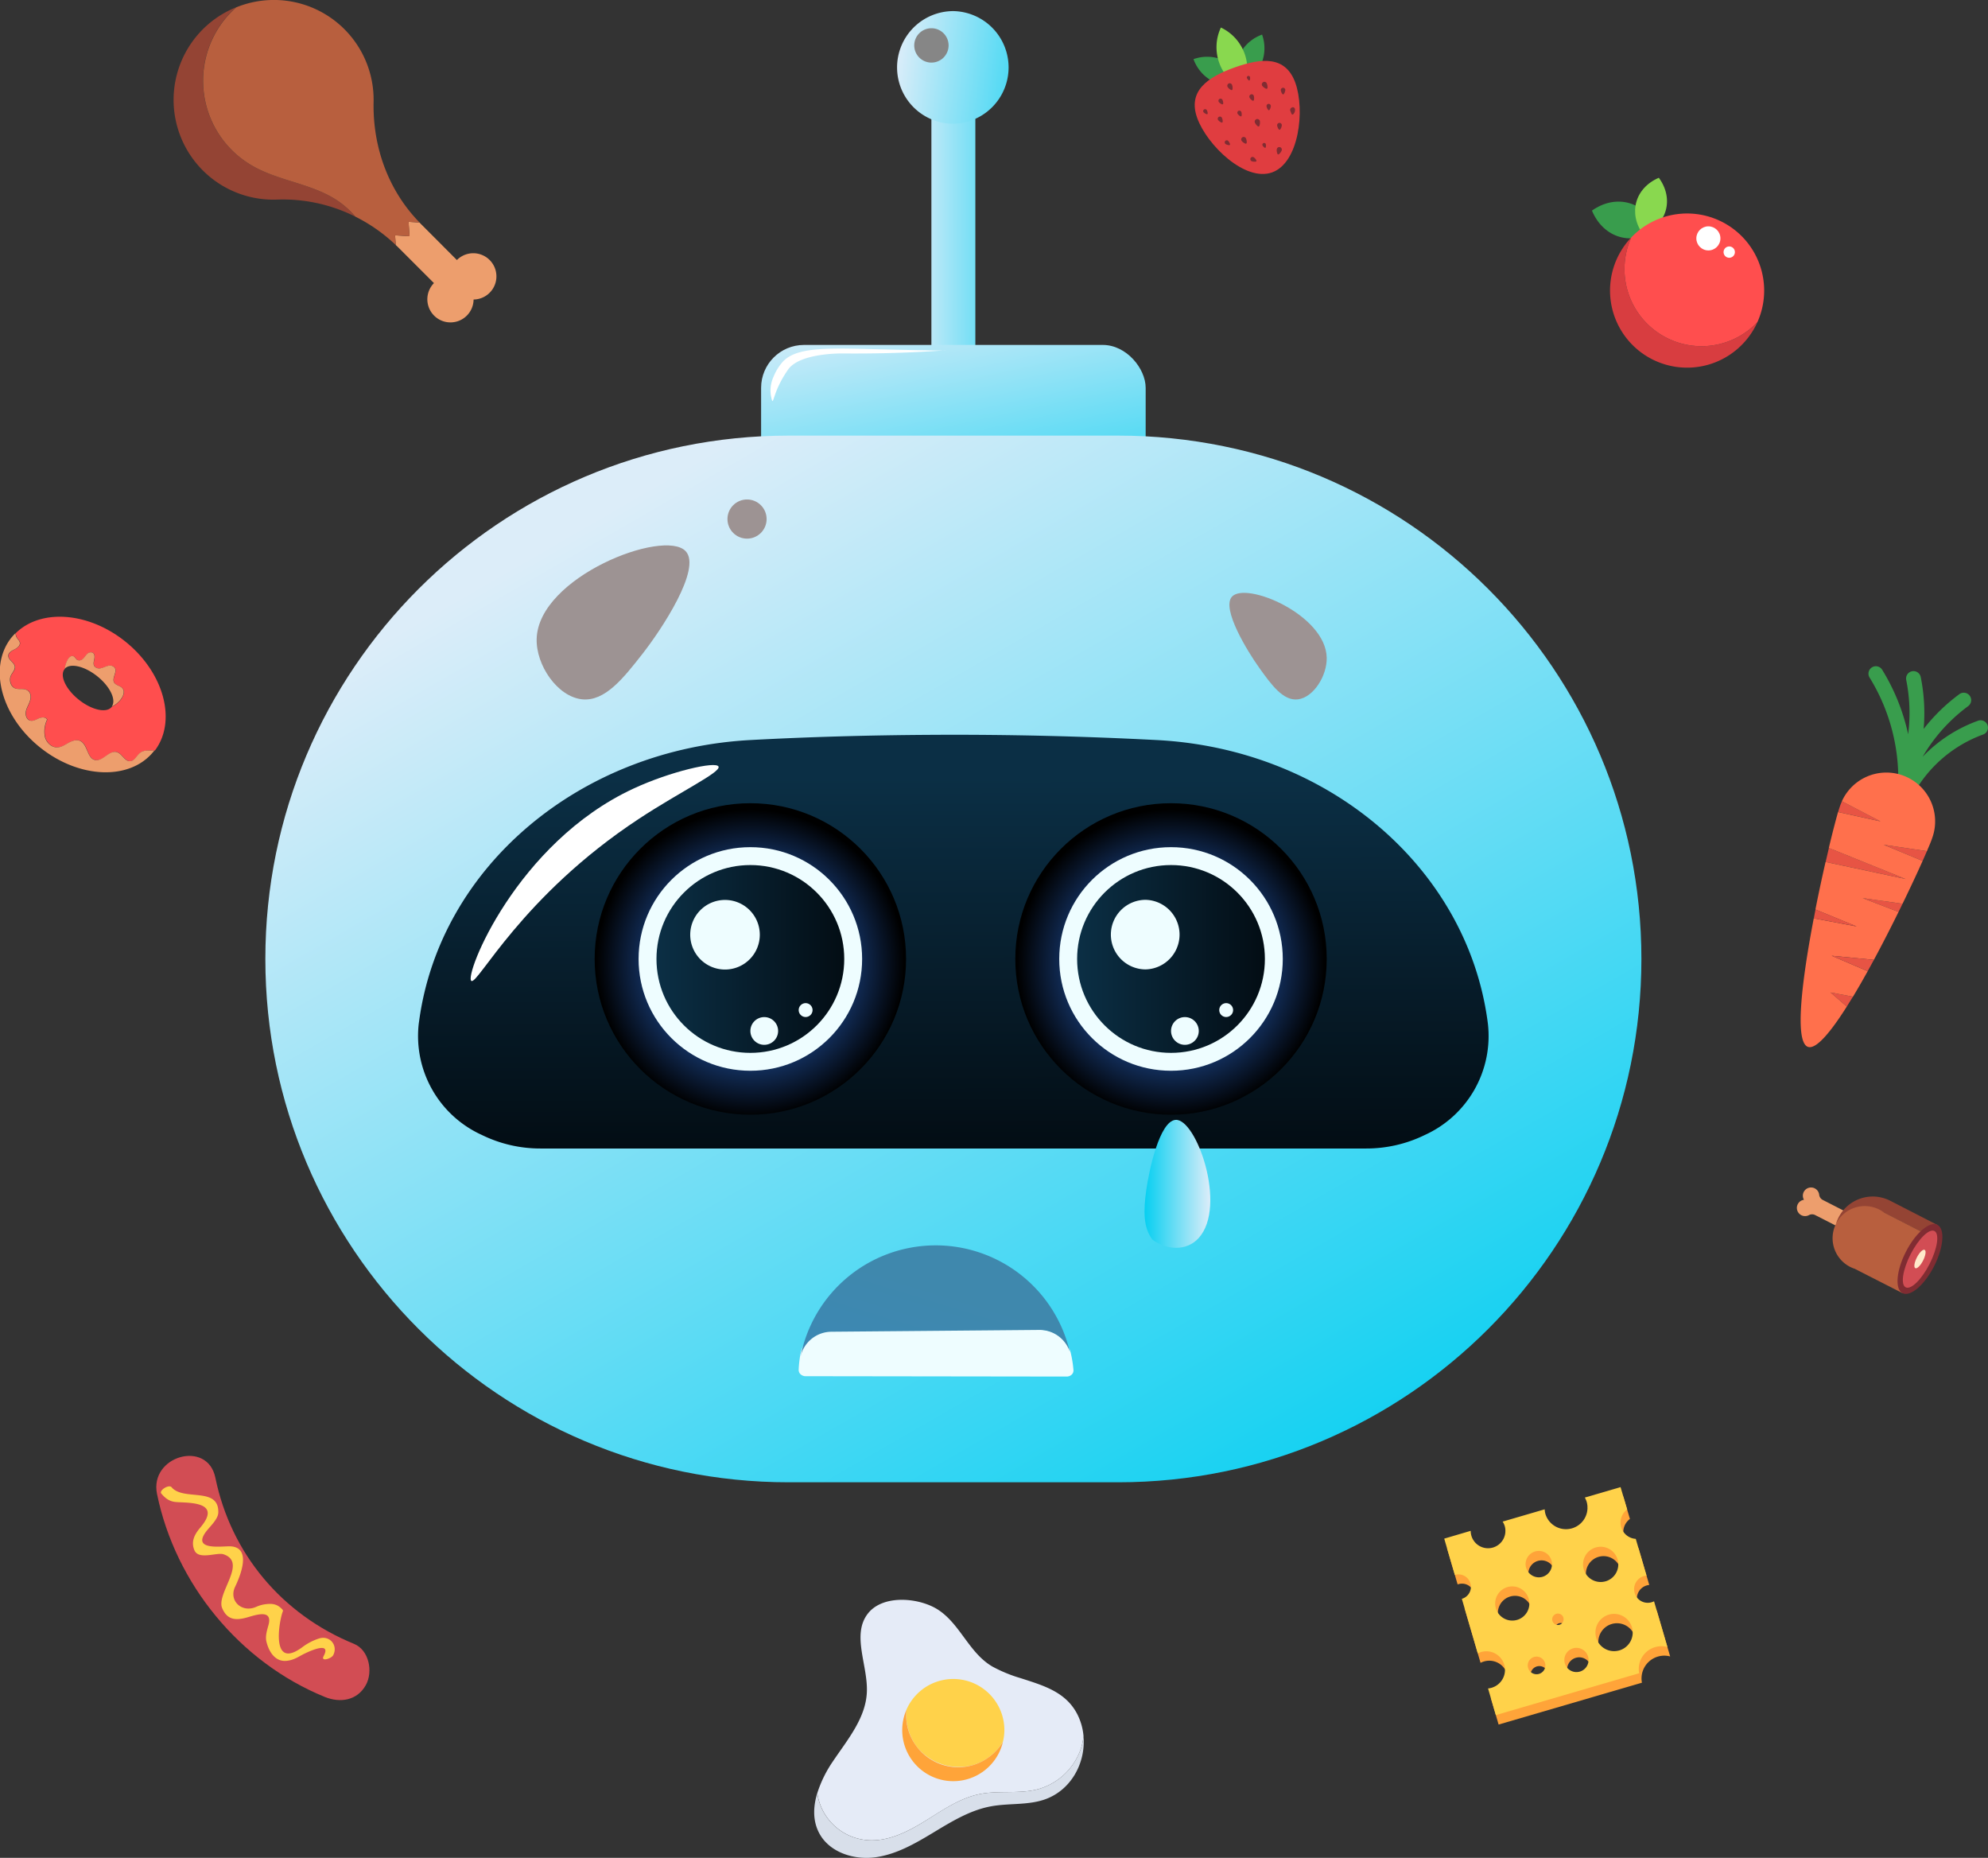<svg id="Capa_1" data-name="Capa 1" xmlns="http://www.w3.org/2000/svg" xmlns:xlink="http://www.w3.org/1999/xlink" viewBox="0 0 902.86 843.57"><rect x="0" y="0" width="902.86" height="843.57" fill="#333333" stroke="none"/><defs><style>.cls-1{fill:#ed9e6d;}.cls-2{fill:#944434;}.cls-3{fill:#b85f3e;}.cls-4{fill:#e5ebf7;}.cls-5{fill:#d8dfea;}.cls-6{fill:#ffd24a;}.cls-7{fill:#ffa439;}.cls-8{fill:#399d4d;}.cls-9{fill:#e75444;}.cls-10{fill:#ff704c;}.cls-11{fill:#d24d54;}.cls-12{fill:#89d84f;}.cls-13{fill:#d83d40;}.cls-14{fill:#ff4e4e;}.cls-15{fill:#fff;}.cls-16{fill:#e03d40;}.cls-17{fill:#802c32;}.cls-18{fill:url(#Degradado_sin_nombre_14);}.cls-19{fill:url(#Degradado_sin_nombre_14-2);}.cls-20{fill:url(#Degradado_sin_nombre_14-3);}.cls-21{fill:url(#Degradado_sin_nombre_9);}.cls-22{fill:url(#Degradado_sin_nombre_8);}.cls-23{fill:#eefdff;}.cls-24{fill:url(#Degradado_sin_nombre_9-2);}.cls-25{fill:url(#Degradado_sin_nombre_8-2);}.cls-26{fill:url(#Degradado_sin_nombre_9-3);}.cls-27{fill:url(#Degradado_sin_nombre_14-4);}.cls-28{fill:#868686;}.cls-29{fill:#9d9393;}.cls-30{fill:url(#Degradado_sin_nombre_11);}.cls-31{fill:#ffe9ca;}.cls-32{fill:url(#Degradado_sin_nombre_14-5);}</style><linearGradient id="Degradado_sin_nombre_14" x1="54.21" y1="1076.78" x2="41.28" y2="1077.07" gradientTransform="matrix(4.63, 0, 0, -30.39, 222.67, 32828.8)" gradientUnits="userSpaceOnUse"><stop offset="0" stop-color="#06cff1"/><stop offset="1" stop-color="#dcedf9"/></linearGradient><linearGradient id="Degradado_sin_nombre_14-2" x1="7.9" y1="1068.33" x2="5.28" y2="1074.34" gradientTransform="matrix(40.52, 0, 0, -19.97, 168.84, 21594.15)" xlink:href="#Degradado_sin_nombre_14"/><linearGradient id="Degradado_sin_nombre_14-3" x1="4.49" y1="1075.13" x2="1.59" y2="1078.95" gradientTransform="matrix(144.98, 0, 0, -110.25, 98.42, 119350.4)" xlink:href="#Degradado_sin_nombre_14"/><linearGradient id="Degradado_sin_nombre_9" x1="3.31" y1="1070.21" x2="3.28" y2="1074.08" gradientTransform="matrix(112.79, 0, 0, -43.58, 146.7, 47306.71)" gradientUnits="userSpaceOnUse"><stop offset="0" stop-color="#030d14"/><stop offset="1" stop-color="#0b2f45"/></linearGradient><radialGradient id="Degradado_sin_nombre_8" cx="-7.01" cy="1069.5" r="2.13" gradientTransform="translate(301.77 35527.86) rotate(180) scale(32.81)" gradientUnits="userSpaceOnUse"><stop offset="0.13" stop-color="#3280fc"/><stop offset="1"/></radialGradient><linearGradient id="Degradado_sin_nombre_9-2" x1="17.77" y1="1062.26" x2="13.46" y2="1062.26" gradientTransform="matrix(19.78, 0, 0, -19.78, 222.88, 21448.95)" xlink:href="#Degradado_sin_nombre_9"/><radialGradient id="Degradado_sin_nombre_8-2" cx="5.54" cy="1069.5" r="2.13" gradientTransform="matrix(32.81, 0, 0, -32.81, 159.01, 35527.86)" xlink:href="#Degradado_sin_nombre_8"/><linearGradient id="Degradado_sin_nombre_9-3" x1="10.36" y1="1062.26" x2="6.05" y2="1062.26" gradientTransform="matrix(19.78, 0, 0, -19.78, 178.56, 21448.95)" xlink:href="#Degradado_sin_nombre_9"/><linearGradient id="Degradado_sin_nombre_14-4" x1="23.18" y1="1075.62" x2="16.5" y2="1076.59" gradientTransform="matrix(11.86, 0, 0, -11.87, 298.09, 12946.11)" xlink:href="#Degradado_sin_nombre_14"/><linearGradient id="Degradado_sin_nombre_11" x1="10.63" y1="1045.39" x2="6.31" y2="1036.02" gradientTransform="matrix(28.12, 2.46, 1.13, -12.96, -951.08, 14257.59)" gradientUnits="userSpaceOnUse"><stop offset="0" stop-color="#3f88ad"/><stop offset="1" stop-color="#3487c4"/></linearGradient><linearGradient id="Degradado_sin_nombre_14-5" x1="606.03" y1="682.9" x2="635.93" y2="682.9" gradientTransform="matrix(1, 0, 0, 1, 0, 0)" xlink:href="#Degradado_sin_nombre_14"/></defs><title>slide5</title><path class="cls-1" d="M272.26,252.65l-6.56-.42.29,4.39c.43.41.87.81,1.29,1.23l16.07,16.07a10.5,10.5,0,1,0,18,7.46,10.51,10.51,0,1,0-7.58-17.93L277.35,247c-.19-.19-.36-.39-.55-.58l-5-.32Z" transform="translate(-86.27 -145.38)"/><path class="cls-2" d="M238.49,235.79c-11.45-7.18-25.8-8.37-37.53-15.1a44.48,44.48,0,0,1-7.45-72A45.31,45.31,0,0,0,212.21,236a73.31,73.31,0,0,1,35.41,7.73A39.76,39.76,0,0,0,238.49,235.79Z" transform="translate(-86.27 -145.38)"/><path class="cls-3" d="M271.84,246.1l5,.32c-14.24-14.56-21.34-34.37-20.9-54.77a45.3,45.3,0,0,0-62.39-42.93,44.48,44.48,0,0,0,7.45,72c11.73,6.73,26.08,7.92,37.53,15.1a39.76,39.76,0,0,1,9.13,7.93A75.63,75.63,0,0,1,266,256.62l-.29-4.39,6.56.42Z" transform="translate(-86.27 -145.38)"/><path class="cls-4" d="M480.45,980.93c9.27.64,18.07-3.85,26-8.74s15.75-10.41,24.86-12.22c8.73-1.74,18,.09,26.56-2.25a28.65,28.65,0,0,0,19.73-19.8,27.62,27.62,0,0,0,.75-4.33,26.93,26.93,0,0,0-2.86-9.94c-5.29-10.2-15.58-13-25.67-16.29A65.17,65.17,0,0,1,537,902.1c-10.55-6.13-14.51-19-24.4-25.62-8.36-5.64-25.15-7.38-32.14,1.5-7.6,9.67.09,23.61-.51,35.89-.57,11.77-8.83,21.48-15.4,31.25a55,55,0,0,0-7.1,14.41,24.93,24.93,0,0,0,23,21.4Z" transform="translate(-86.27 -145.38)"/><path class="cls-5" d="M577.58,937.92a28.65,28.65,0,0,1-19.73,19.8c-8.59,2.34-17.83.51-26.56,2.25-9.11,1.81-17,7.34-24.86,12.22s-16.71,9.38-26,8.74a24.93,24.93,0,0,1-23-21.4c-1.92,6.34-2.11,12.85,1.08,18.56,4.71,8.42,15.53,11.85,25.1,10.62s18.19-6.21,26.45-11.19,16.69-10.19,26.18-11.95c8-1.49,16.4-.47,24.1-3,12.32-4.08,19.13-16.76,18-28.95A27.62,27.62,0,0,1,577.58,937.92Z" transform="translate(-86.27 -145.38)"/><path class="cls-6" d="M502.66,938.51a24.44,24.44,0,0,0,25.71,8.25,24.14,24.14,0,0,0,13.39-10.53,22.81,22.81,0,0,0,.65-5.33,23.2,23.2,0,0,0-44.49-9.19A24.31,24.31,0,0,0,502.66,938.51Z" transform="translate(-86.27 -145.38)"/><path class="cls-7" d="M528.37,946.76a23.65,23.65,0,0,1-30.45-25,23.18,23.18,0,1,0,43.84,14.52A24.14,24.14,0,0,1,528.37,946.76Z" transform="translate(-86.27 -145.38)"/><path class="cls-8" d="M988.94,474.67a3.37,3.37,0,0,0-4.3-2.05A65.48,65.48,0,0,0,959.44,489a76.43,76.43,0,0,1,20.68-23,3.37,3.37,0,0,0-4-5.43,82.85,82.85,0,0,0-16.22,15.79,82.57,82.57,0,0,0-1.32-23.57,3.36,3.36,0,0,0-6.59,1.35,76,76,0,0,1,.88,24.63,94,94,0,0,0-11.8-29.29,3.36,3.36,0,0,0-5.72,3.54,87.58,87.58,0,0,1,13,43.41c-.58,1.44-1.13,2.9-1.63,4.38a76.13,76.13,0,0,1-5.19,9.56,3.35,3.35,0,0,0,1,4.64,3,3,0,0,0,.72.35,3.36,3.36,0,0,0,3.93-1.36c.26-.4.49-.81.74-1.22.12.07.24.14.37.2l.2.08a3.36,3.36,0,0,0,4.2-1.87c.18-.41.37-.8.55-1.2a3.33,3.33,0,0,0,1.46-2.46c0-.21,0-.42.05-.64a59.36,59.36,0,0,1,32.16-28A3.36,3.36,0,0,0,988.94,474.67Z" transform="translate(-86.27 -145.38)"/><path class="cls-9" d="M916.88,530.39q-.72,3-1.48,6.35l36.32,7.74Z" transform="translate(-86.27 -145.38)"/><path class="cls-9" d="M922.81,509.19a21.72,21.72,0,0,0-.9,2.21c-.23.64-.51,1.55-.84,2.68l19.28,4.25Z" transform="translate(-86.27 -145.38)"/><path class="cls-9" d="M948.5,559.45c.62-1.25,1.23-2.49,1.82-3.71l-18.1-2.57Z" transform="translate(-86.27 -145.38)"/><path class="cls-9" d="M959.44,536.28q1.09-2.44,1.95-4.44l-19.65-2.9Z" transform="translate(-86.27 -145.38)"/><path class="cls-9" d="M925,602.42c.92-1.44,1.84-2.94,2.78-4.49L917.6,596Z" transform="translate(-86.27 -145.38)"/><path class="cls-10" d="M932.22,553.17l18.1,2.57c3.59-7.38,6.74-14.14,9.12-19.46l-17.7-7.34,19.65,2.9c1.14-2.66,2-4.69,2.38-5.9a22.16,22.16,0,0,0-41-16.75l17.54,9.14-19.28-4.25c-1,3.52-2.51,9.26-4.19,16.31l34.84,14.09-36.32-7.74c-1.51,6.63-3.11,14-4.61,21.61l18.7,7.68L910,562.34c-5.28,27.56-8.92,56.19-2.64,58.37C911,622,917.61,614.12,925,602.42L917.6,596l10.21,1.94c2.2-3.64,4.45-7.55,6.69-11.6l-16.39-7,19.2,1.86c3.89-7.22,7.71-14.69,11.19-21.76Z" transform="translate(-86.27 -145.38)"/><path class="cls-9" d="M934.5,586.33c.94-1.69,1.87-3.39,2.81-5.12l-19.2-1.86Z" transform="translate(-86.27 -145.38)"/><path class="cls-9" d="M910.79,558.35c-.26,1.33-.52,2.66-.77,4L929.49,566Z" transform="translate(-86.27 -145.38)"/><path class="cls-7" d="M823.78,843.06a7.43,7.43,0,0,1,2.73-8l-3-10.14-16.23,4.74a9.76,9.76,0,1,1-17.86,7.56,9.62,9.62,0,0,1-.37-2.23L770,840.53a8,8,0,0,1,.94,2.05,7.88,7.88,0,1,1-15.45,2.19l-12.06,3.53,4.83,16.5.22-.08a5.65,5.65,0,1,1,3.17,10.84l-.23.05,7.25,24.79a8,8,0,0,1,1.52-.61,8.46,8.46,0,1,1,3.14,16.53l3.54,12.1,65.09-19a10.34,10.34,0,0,1,12.82-11.93L838.7,876.7a6.34,6.34,0,0,1-1.1.45,6.19,6.19,0,1,1-3.48-11.89,5.36,5.36,0,0,1,1.17-.22l-4.87-16.67A7.43,7.43,0,0,1,823.78,843.06ZM786.5,909.71a4,4,0,1,1,2.71-4.94A4,4,0,0,1,786.5,909.71Zm-10-24.51a7.77,7.77,0,1,1,5.27-9.63A7.78,7.78,0,0,1,776.53,885.2Zm4.12-23.64a6,6,0,1,1,7.44,4.08A6,6,0,0,1,780.65,861.56Zm16.92,22.64a2.59,2.59,0,1,1-3.22-1.76A2.59,2.59,0,0,1,797.57,884.2Zm7.49,24.47a5.5,5.5,0,1,1,3.73-6.83A5.5,5.5,0,0,1,805.06,908.67ZM823,899a8.46,8.46,0,1,1,5.74-10.49A8.45,8.45,0,0,1,823,899Zm-6.23-31.37a8,8,0,1,1,5.43-9.92A8,8,0,0,1,816.75,867.67Z" transform="translate(-86.27 -145.38)"/><path class="cls-6" d="M822.53,838.76a7.39,7.39,0,0,1,2.73-8l-3-10.15-16.23,4.74a10.4,10.4,0,0,1,.88,2.08,9.77,9.77,0,0,1-18.75,5.48,10.2,10.2,0,0,1-.37-2.22l-19.09,5.58a8,8,0,0,1,.94,2,7.88,7.88,0,0,1-15.13,4.43,7.57,7.57,0,0,1-.31-2.24L742.17,844,747,860.5l.23-.08a5.65,5.65,0,0,1,3.17,10.84l-.23.06,7.24,24.78a9.38,9.38,0,0,1,1.53-.61,8.45,8.45,0,1,1,4.74,16.23,8.17,8.17,0,0,1-1.61.31l3.54,12.09,65.1-19a10.33,10.33,0,0,1,12.82-11.92l-6.07-20.75a6,6,0,0,1-1.11.44A6.19,6.19,0,0,1,832.86,861a7,7,0,0,1,1.18-.22l-4.88-16.67A7.39,7.39,0,0,1,822.53,838.76Zm-37.29,66.65a4,4,0,1,1,2.71-4.94A4,4,0,0,1,785.24,905.41Zm-10-24.51a7.76,7.76,0,1,1,5.28-9.63A7.75,7.75,0,0,1,775.27,880.9Zm4.12-23.64a6,6,0,1,1,7.45,4.08A6,6,0,0,1,779.39,857.26Zm16.92,22.64a2.59,2.59,0,1,1-3.21-1.76A2.59,2.59,0,0,1,796.31,879.9Zm7.49,24.47a5.5,5.5,0,1,1,3.73-6.82A5.5,5.5,0,0,1,803.8,904.37Zm17.92-9.62a8.46,8.46,0,1,1,5.74-10.49A8.46,8.46,0,0,1,821.72,894.75Zm-6.22-31.38a8,8,0,1,1,5.43-9.92A8,8,0,0,1,815.5,863.37Z" transform="translate(-86.27 -145.38)"/><path class="cls-11" d="M184.08,816.34c7.07,34.52,30.35,62.14,62.92,75.42,6.95,2.84,8.75,12.67,5.45,18.67-3.92,7.15-11.74,8.28-18.67,5.45-38.64-15.75-67.84-51.35-76.2-92.17-3.54-17.26,22.93-24.8,26.5-7.37Z" transform="translate(-86.27 -145.38)"/><path class="cls-6" d="M164.22,820.69c5.37,6.36,21.55-.45,21.19,11.5-.09,3-3.83,6.36-5.45,8.49-6.94,9.1,7.68,6.58,11.17,6.83,9.69.68,4.06,13.9,1.94,18.3-3.1,6.41,3.09,12.06,9.54,9.17a15.63,15.63,0,0,1,3.33-1.06c3.68-.6,6.22-.46,8.74,2.45a.9.9,0,0,1,0,.77c-1.66,4.28-5.64,26.85,8.87,16.17a25.51,25.51,0,0,1,7.46-3.92c5.09-1.69,8.92,3.19,6.56,7.58-.82,1.52-5.79,3.09-4.32.36,4.06-7.56-8.41-1.31-10-.43-2.41,1.33-4.17,2.36-7,2.6-5.25.43-8-4.53-9-8.83-.58-2.39.37-5.31,1-7.62,1.94-7.47-6.53-4.11-10.29-3.12-5,1.31-8.61.75-10.77-4.31-2.89-6.74,11.68-20.83.58-24.51-3-1-11.25,2.71-13.19-1.8-1.68-3.92,0-7.19,2.65-10.32,10.31-12.11-5.73-11.14-11.08-11.61-3-.27-4.82-1.71-6.64-3.87-1.12-1.32,3.43-4.35,4.73-2.82Z" transform="translate(-86.27 -145.38)"/><path class="cls-8" d="M809.26,241c5.23,12.58,18.46,16.38,29.57,8.5h0C833.6,237,820.36,233.15,809.26,241Z" transform="translate(-86.27 -145.38)"/><path class="cls-12" d="M839.64,226.1c7,9.57,3.79,21.12-7.09,25.79h0C825.59,242.32,828.76,230.77,839.64,226.1Z" transform="translate(-86.27 -145.38)"/><path class="cls-13" d="M859,302.57a35,35,0,0,1-31.86-49.4,35,35,0,1,0,57.28,38.45A34.89,34.89,0,0,1,859,302.57Z" transform="translate(-86.27 -145.38)"/><path class="cls-14" d="M859,302.57a34.89,34.89,0,0,0,25.42-10.95,35,35,0,0,0-57.28-38.45A35,35,0,0,0,859,302.57Z" transform="translate(-86.27 -145.38)"/><circle class="cls-15" cx="775.87" cy="108.24" r="5.47"/><path class="cls-15" d="M874.18,259.85a2.57,2.57,0,1,1-2.57-2.57A2.57,2.57,0,0,1,874.18,259.85Z" transform="translate(-86.27 -145.38)"/><path class="cls-8" d="M628.31,172.23h0a18.39,18.39,0,0,0,23.51,11.13h0A18.39,18.39,0,0,0,628.31,172.23Z" transform="translate(-86.27 -145.38)"/><path class="cls-8" d="M659.45,161.09h0a18.39,18.39,0,0,1-11.12,23.51h0A18.39,18.39,0,0,1,659.45,161.09Z" transform="translate(-86.27 -145.38)"/><path class="cls-12" d="M640.74,157.88h0a21,21,0,0,0,10,27.89h0A20.94,20.94,0,0,0,640.74,157.88Z" transform="translate(-86.27 -145.38)"/><path class="cls-16" d="M674.57,183c4.4,12.3,1.73,36.26-10.57,40.66S634.44,211.25,630,199,634.65,180.41,647,176,670.17,170.73,674.57,183Z" transform="translate(-86.27 -145.38)"/><path class="cls-17" d="M639.71,198.51a1,1,0,0,0-.23,1.36A3.53,3.53,0,0,0,641,201a.38.38,0,0,0,.55-.33,3.51,3.51,0,0,0-.36-1.85A1,1,0,0,0,639.71,198.51Z" transform="translate(-86.27 -145.38)"/><path class="cls-17" d="M648.67,195.73a1,1,0,0,0-.36,1.25,3.37,3.37,0,0,0,1.28,1.19.36.36,0,0,0,.55-.26,3.32,3.32,0,0,0-.14-1.78A1,1,0,0,0,648.67,195.73Z" transform="translate(-86.27 -145.38)"/><path class="cls-17" d="M654.22,188.32a1.07,1.07,0,0,0-.47,1.37,3.81,3.81,0,0,0,1.35,1.38.41.41,0,0,0,.63-.26,3.69,3.69,0,0,0-.07-2A1,1,0,0,0,654.22,188.32Z" transform="translate(-86.27 -145.38)"/><path class="cls-17" d="M662.32,192.54a1,1,0,0,0-.85,1.05,3.45,3.45,0,0,0,.73,1.66.38.38,0,0,0,.64,0,3.51,3.51,0,0,0,.58-1.75A1,1,0,0,0,662.32,192.54Z" transform="translate(-86.27 -145.38)"/><path class="cls-17" d="M668.88,185.24a1.05,1.05,0,0,0-.93,1.06,3.7,3.7,0,0,0,.72,1.76.4.4,0,0,0,.66,0,3.67,3.67,0,0,0,.67-1.81A1,1,0,0,0,668.88,185.24Z" transform="translate(-86.27 -145.38)"/><path class="cls-17" d="M640,190.37a1,1,0,0,0-.2,1.32,3.37,3.37,0,0,0,1.46,1.05.38.38,0,0,0,.53-.34,3.52,3.52,0,0,0-.38-1.79A1,1,0,0,0,640,190.37Z" transform="translate(-86.27 -145.38)"/><path class="cls-17" d="M642.64,209.48a1,1,0,0,0,.19,1.28,3.48,3.48,0,0,0,1.66.53.36.36,0,0,0,.39-.46,3.3,3.3,0,0,0-.88-1.54A.94.94,0,0,0,642.64,209.48Z" transform="translate(-86.27 -145.38)"/><path class="cls-17" d="M650.42,207.78a1.16,1.16,0,0,0-.27,1.54,4,4,0,0,0,1.7,1.26.44.44,0,0,0,.62-.38,4,4,0,0,0-.4-2.11A1.14,1.14,0,0,0,650.42,207.78Z" transform="translate(-86.27 -145.38)"/><path class="cls-17" d="M656.85,199.5a1.2,1.2,0,0,0-.7,1.47,4.27,4.27,0,0,0,1.35,1.73.47.47,0,0,0,.74-.21,4.27,4.27,0,0,0,.18-2.23A1.19,1.19,0,0,0,656.85,199.5Z" transform="translate(-86.27 -145.38)"/><path class="cls-17" d="M660,210.39a.81.81,0,0,0-.36,1,2.87,2.87,0,0,0,1,1.07.31.31,0,0,0,.48-.2,2.88,2.88,0,0,0,0-1.51A.8.8,0,0,0,660,210.39Z" transform="translate(-86.27 -145.38)"/><path class="cls-17" d="M667.28,201.17a1.09,1.09,0,0,0-1,1.11,3.85,3.85,0,0,0,.75,1.83.41.41,0,0,0,.69,0,3.8,3.8,0,0,0,.7-1.89A1.07,1.07,0,0,0,667.28,201.17Z" transform="translate(-86.27 -145.38)"/><path class="cls-17" d="M672.93,194.19a1.29,1.29,0,0,0-.74,1.23,13.13,13.13,0,0,0,.65,1.68.44.44,0,0,0,.7.19,2.72,2.72,0,0,0,.87-2.22A1,1,0,0,0,672.93,194.19Z" transform="translate(-86.27 -145.38)"/><path class="cls-17" d="M633,195.17a.89.89,0,0,0-.1,1.2,3.12,3.12,0,0,0,1.4.85.33.33,0,0,0,.45-.34,3.13,3.13,0,0,0-.46-1.59A.88.88,0,0,0,633,195.17Z" transform="translate(-86.27 -145.38)"/><path class="cls-17" d="M654.2,217.26a1,1,0,0,0,.49,1.3,3.76,3.76,0,0,0,1.86.2.39.39,0,0,0,.3-.58,3.62,3.62,0,0,0-1.25-1.43A1,1,0,0,0,654.2,217.26Z" transform="translate(-86.27 -145.38)"/><path class="cls-17" d="M667.47,212.17a1.17,1.17,0,0,0-1.33.88,4.09,4.09,0,0,0,.26,2.13.44.44,0,0,0,.72.19,4,4,0,0,0,1.27-1.77A1.16,1.16,0,0,0,667.47,212.17Z" transform="translate(-86.27 -145.38)"/><path class="cls-17" d="M659.81,182.76a1.2,1.2,0,0,0-.29,1.59,4.3,4.3,0,0,0,1.74,1.31.46.46,0,0,0,.65-.39,4.23,4.23,0,0,0-.4-2.18A1.18,1.18,0,0,0,659.81,182.76Z" transform="translate(-86.27 -145.38)"/><path class="cls-17" d="M644.16,183.37a1.13,1.13,0,0,0-.37,1.5,4,4,0,0,0,1.58,1.36.44.44,0,0,0,.65-.34,4,4,0,0,0-.26-2.1A1.12,1.12,0,0,0,644.16,183.37Z" transform="translate(-86.27 -145.38)"/><path class="cls-17" d="M653,179.89a.76.76,0,0,0-.43.92,2.7,2.7,0,0,0,.84,1.06.29.29,0,0,0,.46-.13,2.65,2.65,0,0,0,.1-1.38A.75.75,0,0,0,653,179.89Z" transform="translate(-86.27 -145.38)"/><path class="cls-14" d="M143.17,436.66c-16.85-13.5-38.4-14.94-49.71-3.82a3.78,3.78,0,0,0,.54,2.07c.47.77,1.25,1.41,1.38,2.3.21,1.38-1.21,2.42-2.46,3.05s-2.73,1.46-2.78,2.86c-.07,1.95,2.65,2.95,2.94,4.87.24,1.54-1.17,2.79-1.81,4.22-.78,1.75-.18,4.66,1.67,5.59s4.54-.3,6.36,1.42c1.21,1.13,1.14,3.08.6,4.64s-1.49,3-1.79,4.6.32,3.62,1.9,4.09c1.35.4,2.7-.44,4-1s3.11-.68,3.76.56a12.54,12.54,0,0,0-1,7.81c.65,2.59,3,4.9,5.64,4.82,1.84-.06,3.45-1.17,5.06-2.07s3.56-1.62,5.25-.89c3.48,1.51,3.06,7.8,6.76,8.68s6.5-4.65,10-3.55c2.37.74,3.48,4.23,6,4.09,2.1-.11,3-2.72,4.7-3.93s4.2-.87,6.41-.89C166.67,472.84,160.81,450.8,143.17,436.66ZM137,466.36c-2.34,2.92-9,1.46-14.94-3.28s-8.81-10.95-6.46-13.87a.63.63,0,0,1,.11-.12,11.79,11.79,0,0,1,1.37-4.2c.52-.93,1.5-1.91,2.51-1.55.83.29,1.15,1.35,1.94,1.77a2.3,2.3,0,0,0,2.55-.65c.68-.65,1.14-1.5,1.84-2.13a2.2,2.2,0,0,1,2.57-.51c.88.57.88,1.87.65,2.9s-.56,2.18,0,3.09a2.78,2.78,0,0,0,3,1c1.1-.23,2.1-.8,3.19-1.06a2.91,2.91,0,0,1,3.06.79c1.37,1.89-1.36,4.7-.23,6.74.76,1.37,2.81,1.45,3.8,2.67,1.14,1.38.39,3.48-.68,4.92a10.27,10.27,0,0,1-4.15,3.36Z" transform="translate(-86.27 -145.38)"/><path class="cls-1" d="M150.06,487.07c-1.71,1.21-2.6,3.82-4.7,3.93-2.47.14-3.58-3.35-6-4.09-3.5-1.1-6.43,4.39-10,3.55s-3.28-7.17-6.76-8.68c-1.69-.73-3.65,0-5.25.89s-3.22,2-5.06,2.07c-2.67.08-5-2.23-5.64-4.82a12.54,12.54,0,0,1,1-7.81c-.65-1.24-2.48-1.12-3.76-.56s-2.63,1.4-4,1c-1.58-.47-2.2-2.47-1.9-4.09s1.24-3,1.79-4.6.61-3.51-.6-4.64c-1.82-1.72-4.42-.44-6.36-1.42s-2.45-3.84-1.67-5.59c.64-1.43,2-2.68,1.81-4.22-.29-1.92-3-2.92-2.94-4.87,0-1.4,1.52-2.24,2.78-2.86s2.67-1.67,2.46-3.05c-.13-.89-.91-1.53-1.38-2.3a3.78,3.78,0,0,1-.54-2.07,25.59,25.59,0,0,0-1.85,2c-10.66,13.3-4.85,35.66,13,49.94s40.91,15.08,51.57,1.78c.11-.13.21-.28.32-.42C154.26,486.2,151.85,485.79,150.06,487.07Z" transform="translate(-86.27 -145.38)"/><path class="cls-1" d="M141.89,457.92c-1-1.22-3-1.3-3.8-2.67-1.13-2,1.6-4.85.23-6.74a2.91,2.91,0,0,0-3.06-.79c-1.09.26-2.09.83-3.19,1.06a2.78,2.78,0,0,1-3-1c-.54-.91-.21-2.05,0-3.09s.23-2.33-.65-2.9a2.2,2.2,0,0,0-2.57.51c-.7.63-1.16,1.48-1.84,2.13a2.3,2.3,0,0,1-2.55.65c-.79-.42-1.11-1.48-1.94-1.77-1-.36-2,.62-2.51,1.55a11.79,11.79,0,0,0-1.37,4.2c2.43-2.76,9-1.27,14.83,3.4s8.7,10.73,6.57,13.71a10.27,10.27,0,0,0,4.15-3.36C142.28,461.4,143,459.3,141.89,457.92Z" transform="translate(-86.27 -145.38)"/><rect id="Rectángulo_1" data-name="Rectángulo 1" class="cls-18" x="423" y="39.37" width="19.96" height="130.97"/><rect id="Rectángulo_2" data-name="Rectángulo 2" class="cls-19" x="345.66" y="156.62" width="174.65" height="86.07" rx="19.47"/><path id="Rectángulo_3" data-name="Rectángulo 3" class="cls-20" d="M444.41,343.17H594.09c131.24,0,237.63,106.39,237.63,237.62h0c0,131.24-106.39,237.63-237.63,237.63H444.41c-131.24,0-237.63-106.39-237.63-237.63h0C206.78,449.56,313.17,343.17,444.41,343.17Z" transform="translate(-86.27 -145.38)"/><path id="Trazado_4" data-name="Trazado 4" class="cls-21" d="M305.08,660.7h0a60.19,60.19,0,0,0,26.66,6.16h375a60.26,60.26,0,0,0,26.66-6.16h0A49.33,49.33,0,0,0,762,610.15l-.2-1.5C752.17,539,689.08,485.43,611.73,481.41c-32.73-1.7-67.07-2.59-102.89-2.37q-42.1.24-81.31,2.33c-77.65,4-141.2,57.33-150.87,127.28l-.21,1.5A49.33,49.33,0,0,0,305.08,660.7Z" transform="translate(-86.27 -145.38)"/><g id="Grupo_8" data-name="Grupo 8"><circle id="Elipse_11" data-name="Elipse 11" class="cls-22" cx="531.82" cy="435.42" r="70.72"/><g id="Grupo_3" data-name="Grupo 3"><circle id="Elipse_12" data-name="Elipse 12" class="cls-23" cx="531.82" cy="435.42" r="50.76"/></g><g id="Grupo_4" data-name="Grupo 4"><circle id="Elipse_13" data-name="Elipse 13" class="cls-24" cx="531.82" cy="435.42" r="42.64"/></g><g id="Grupo_5" data-name="Grupo 5"><path id="Trazado_5" data-name="Trazado 5" class="cls-23" d="M590.78,569.74a15.79,15.79,0,0,0,15.79,15.8h0a15.8,15.8,0,0,0,0-31.59h0a15.79,15.79,0,0,0-15.79,15.79Z" transform="translate(-86.27 -145.38)"/></g><g id="Grupo_6" data-name="Grupo 6"><circle id="Elipse_14" data-name="Elipse 14" class="cls-23" cx="538.13" cy="468.11" r="6.3"/></g><g id="Grupo_7" data-name="Grupo 7"><path id="Trazado_6" data-name="Trazado 6" class="cls-23" d="M640,604a3.14,3.14,0,0,0,3.14,3.16h0a3.15,3.15,0,0,0,3.15-3.15h0a3.15,3.15,0,0,0-3.15-3.15h0A3.15,3.15,0,0,0,640,604Z" transform="translate(-86.27 -145.38)"/></g></g><g id="Grupo_14" data-name="Grupo 14"><circle id="Elipse_15" data-name="Elipse 15" class="cls-25" cx="340.78" cy="435.42" r="70.72"/><g id="Grupo_9" data-name="Grupo 9"><circle id="Elipse_16" data-name="Elipse 16" class="cls-23" cx="340.78" cy="435.42" r="50.76"/></g><g id="Grupo_10" data-name="Grupo 10"><circle id="Elipse_17" data-name="Elipse 17" class="cls-26" cx="340.78" cy="435.42" r="42.64"/></g><g id="Grupo_11" data-name="Grupo 11"><path id="Trazado_7" data-name="Trazado 7" class="cls-23" d="M399.74,569.74A15.8,15.8,0,1,0,415.53,554h0A15.79,15.79,0,0,0,399.74,569.74Z" transform="translate(-86.27 -145.38)"/></g><g id="Grupo_12" data-name="Grupo 12"><circle id="Elipse_18" data-name="Elipse 18" class="cls-23" cx="347.09" cy="468.11" r="6.3"/></g><g id="Grupo_13" data-name="Grupo 13"><path id="Trazado_8" data-name="Trazado 8" class="cls-23" d="M449,604a3.16,3.16,0,0,0,3.15,3.16h0a3.15,3.15,0,0,0,3.15-3.15h0a3.16,3.16,0,0,0-3.14-3.15h0A3.16,3.16,0,0,0,449,604Z" transform="translate(-86.27 -145.38)"/></g></g><path id="Trazado_9" data-name="Trazado 9" class="cls-27" d="M493.68,176a25.57,25.57,0,0,0,25.57,25.57h0a25.58,25.58,0,0,0,0-51.15h0A25.57,25.57,0,0,0,493.68,176Z" transform="translate(-86.27 -145.38)"/><path id="Trazado_10" data-name="Trazado 10" class="cls-28" d="M501.48,166a7.8,7.8,0,1,0,7.8-7.8h0A7.8,7.8,0,0,0,501.48,166Z" transform="translate(-86.27 -145.38)"/><path id="Trazado_11" data-name="Trazado 11" class="cls-29" d="M330,435.45c-.34,11.94,9.4,26.22,20.57,27.45C361,464,369.35,453.35,378,442.33s27.07-38.8,19.67-46.68C387.88,385.23,330.76,407.29,330,435.45Z" transform="translate(-86.27 -145.38)"/><circle id="Elipse_19" data-name="Elipse 19" class="cls-29" cx="339.27" cy="235.68" r="8.89"/><path id="Trazado_12" data-name="Trazado 12" class="cls-15" d="M300.33,590.76c2.86,2,22.74-38.48,76.1-73.59,18.76-12.34,37.27-21.12,36.17-23.71s-22,2.23-38.67,10C320.73,528.13,297,588.37,300.33,590.76Z" transform="translate(-86.27 -145.38)"/><path id="Trazado_13" data-name="Trazado 13" class="cls-15" d="M437,327.48c.63.1,1-3.65,4.16-9.42a51.32,51.32,0,0,1,3.11-5c5.36-7.37,23.52-7.21,24.95-7.19,28.29.24,46.47-1.55,46.47-1.38s-13.27-.13-23-.33c-27.43-.55-43.76-2-50.77,5.31a23.23,23.23,0,0,0-4.36,7A14.75,14.75,0,0,0,437,327.48Z" transform="translate(-86.27 -145.38)"/><g id="Grupo_184" data-name="Grupo 184"><path id="Trazado_14" data-name="Trazado 14" class="cls-23" d="M450,759.18a13.79,13.79,0,0,1,14-10.1l94,.13a14.57,14.57,0,0,1,14.48,10.13,52,52,0,0,1,1.31,8.13,2.59,2.59,0,0,1-.81,2.07,3.31,3.31,0,0,1-2.24.87l-118.62-.16a3.4,3.4,0,0,1-2.25-.86,2.65,2.65,0,0,1-.88-2A49.79,49.79,0,0,1,450,759.18Z" transform="translate(-86.27 -145.38)"/><path id="Trazado_15" data-name="Trazado 15" class="cls-30" d="M449.81,761.51a62.55,62.55,0,0,1,122.34-2.27,14.48,14.48,0,0,0-14.08-10l-94.11.82A14.47,14.47,0,0,0,449.81,761.51Z" transform="translate(-86.27 -145.38)"/></g><path id="Trazado_297" data-name="Trazado 297" class="cls-29" d="M688.8,443.93c.22,8.27-6,18.14-13.1,19-6.66.79-12-6.6-17.47-14.23S641,421.84,645.7,416.38C651.92,409.18,688.3,424.45,688.8,443.93Z" transform="translate(-86.27 -145.38)"/><path class="cls-1" d="M905.55,690.15a3.72,3.72,0,1,0,2.19,7,3,3,0,0,1,2.86-.08l27.9,14.24,3.48-6.82L914.07,690.2a3,3,0,0,1-1.61-2.35,3.72,3.72,0,1,0-6.91,2.3Z" transform="translate(-86.27 -145.38)"/><path class="cls-2" d="M941.93,696l21.45,11,2.77-5.42L944.7,690.57a17.43,17.43,0,0,0-23.44,7.6h0a18,18,0,0,0-1.14,2.83A17.43,17.43,0,0,1,941.93,696Z" transform="translate(-86.27 -145.38)"/><path class="cls-3" d="M928.86,721.61l21.45,10.94,13.07-25.61-21.45-11a14.6,14.6,0,1,0-13.07,25.62Z" transform="translate(-86.27 -145.38)"/><path class="cls-17" d="M951.83,713.77c4.37-8.57,10.78-14.06,14.32-12.25s2.86,10.22-1.51,18.79-10.79,14.05-14.33,12.24S947.45,722.33,951.83,713.77Z" transform="translate(-86.27 -145.38)"/><ellipse class="cls-11" cx="958.23" cy="717.04" rx="14.35" ry="4.84" transform="translate(-202.28 1099.24) rotate(-62.96)"/><path class="cls-31" d="M956.83,716.32c1.17-2.3,2.75-3.84,3.53-3.44s.45,2.57-.72,4.87-2.75,3.84-3.53,3.45S955.66,718.62,956.83,716.32Z" transform="translate(-86.27 -145.38)"/><path id="Trazado_297-2" data-name="Trazado 297" class="cls-32" d="M630.66,707.51c-5.55,6.13-14.68,5.49-21,.72-4.17-5.38-4.11-13.05-2.82-22.36s6.06-31.31,13.24-32C629.5,652.94,643.75,693.06,630.66,707.51Z" transform="translate(-86.27 -145.38)"/></svg>